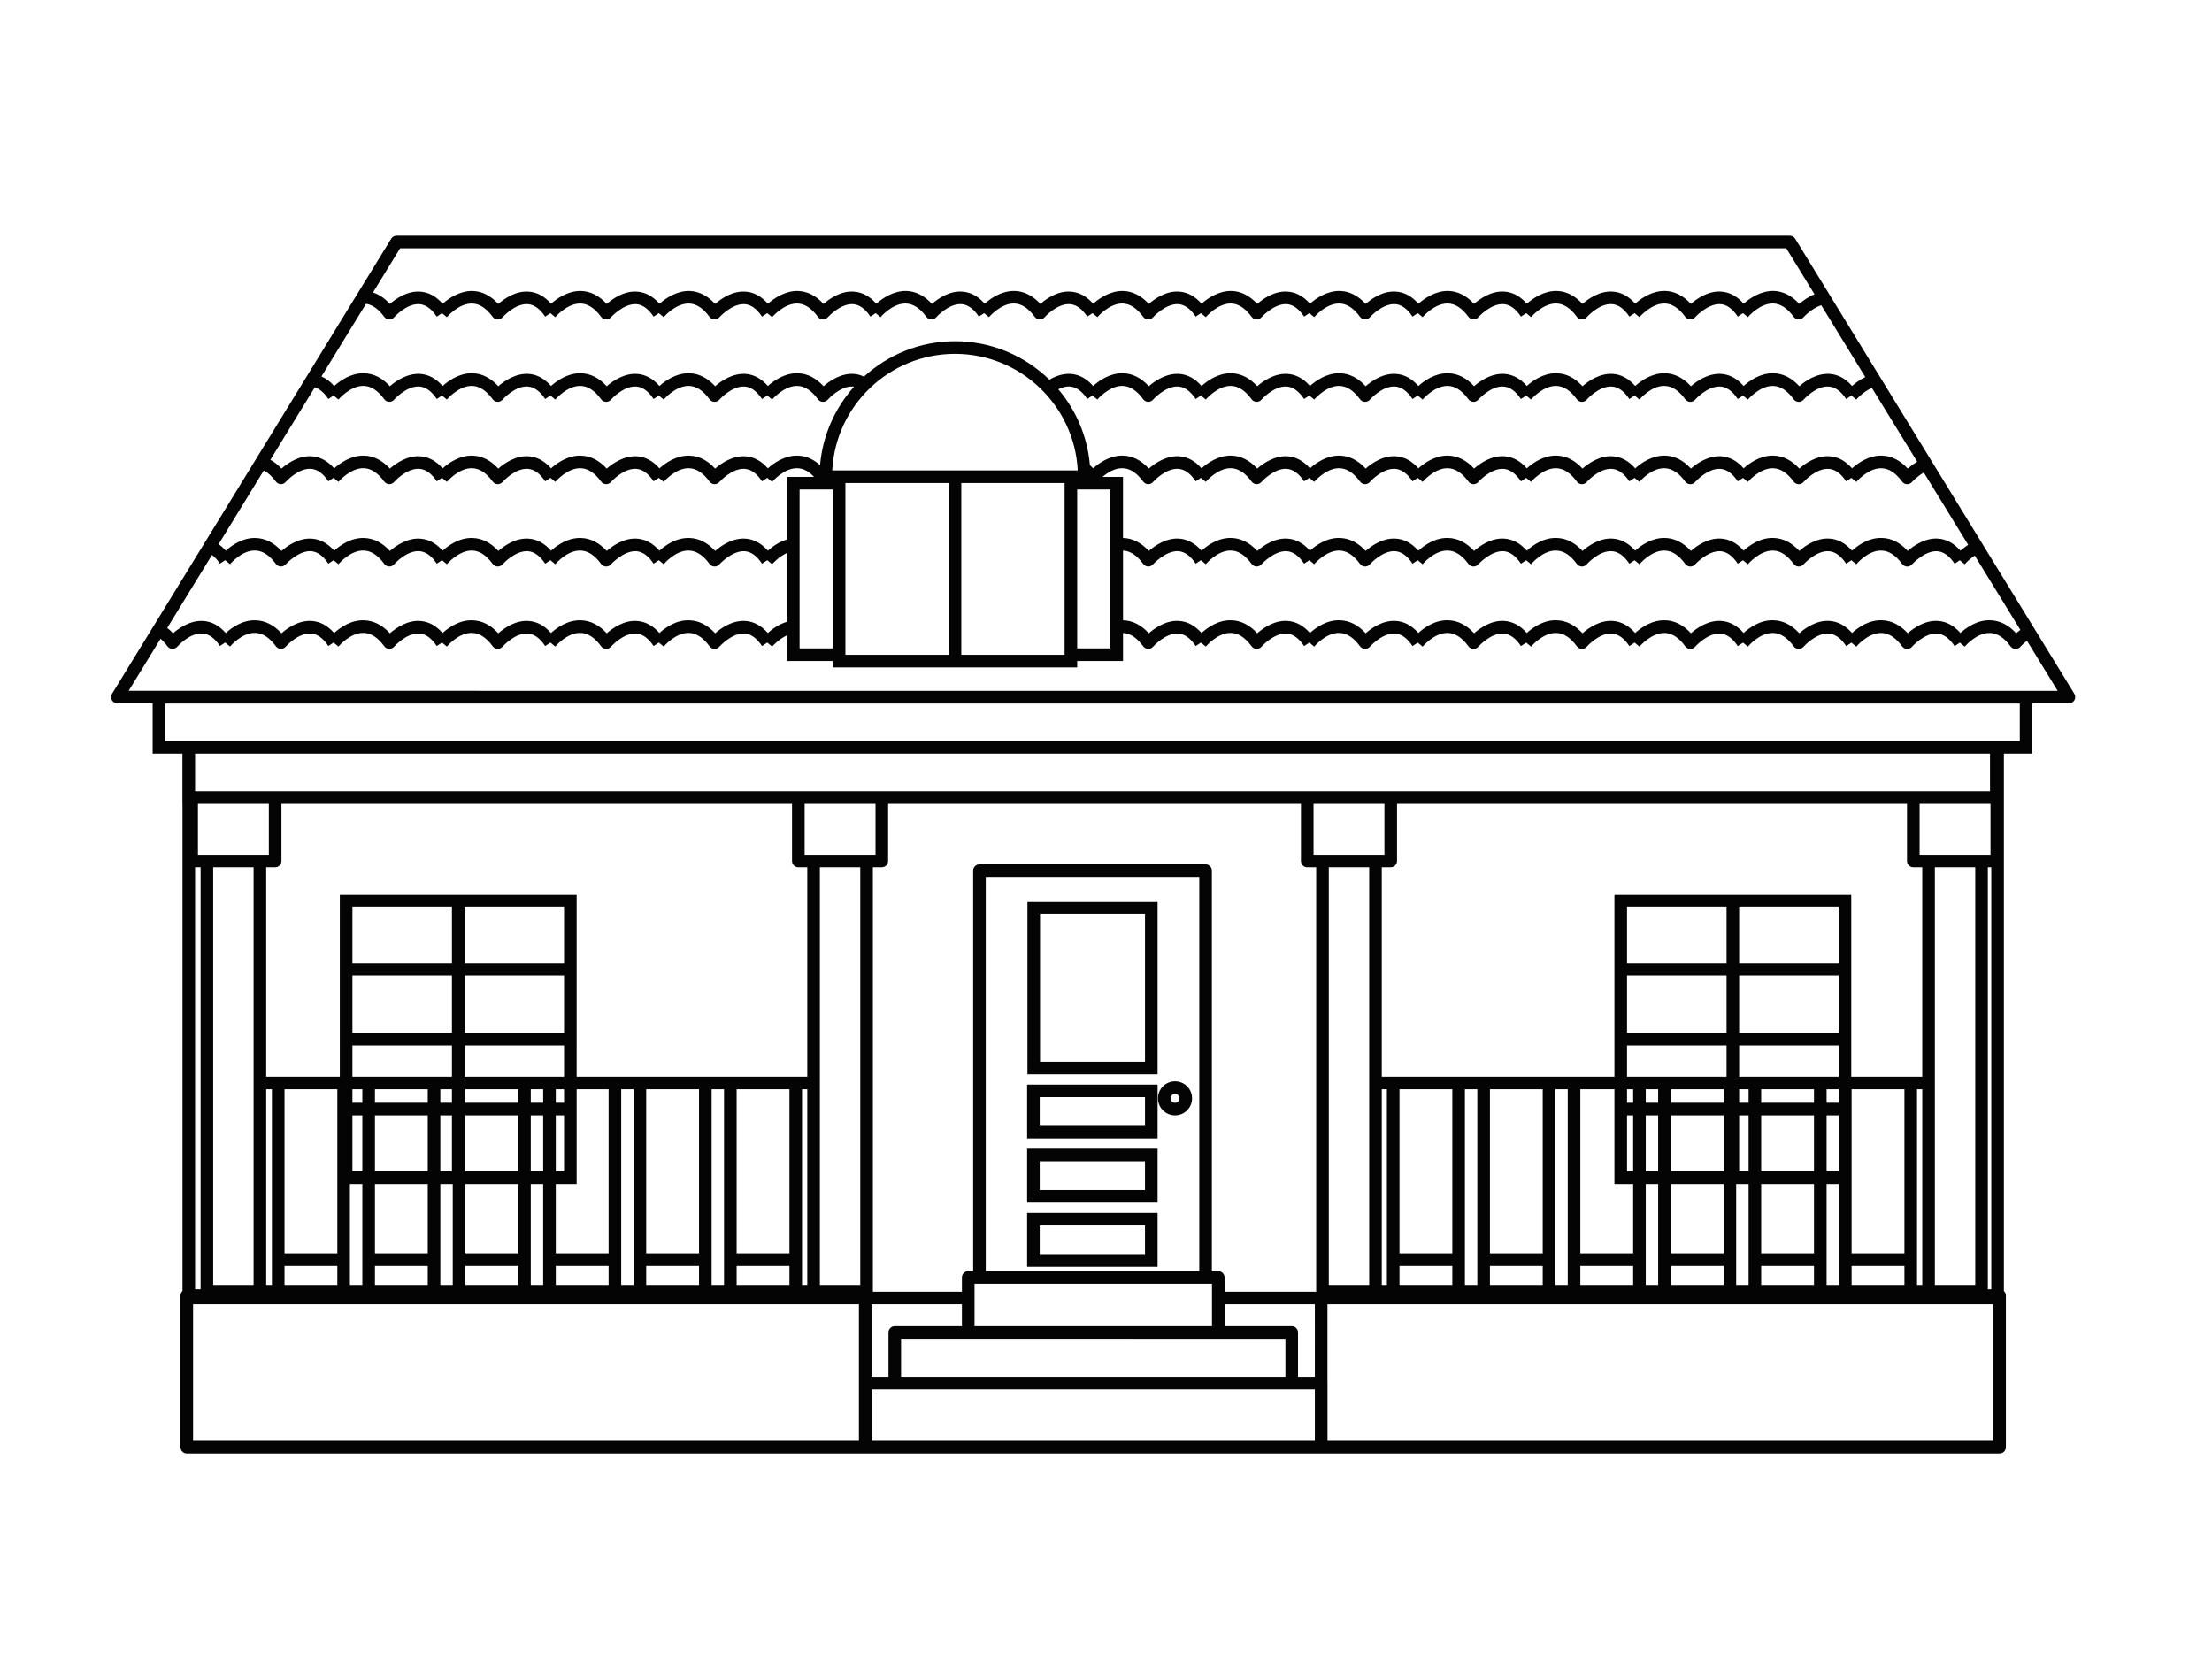 <?xml version="1.0" encoding="utf-8"?>
<!-- Generator: Adobe Illustrator 17.0.0, SVG Export Plug-In . SVG Version: 6.00 Build 0)  -->
<!DOCTYPE svg PUBLIC "-//W3C//DTD SVG 1.1//EN" "http://www.w3.org/Graphics/SVG/1.1/DTD/svg11.dtd">
<svg version="1.1" id="Layer_1" xmlns="http://www.w3.org/2000/svg" xmlns:xlink="http://www.w3.org/1999/xlink" x="0px" y="0px"
	 width="800px" height="600px" viewBox="0 0 800 600" enable-background="new 0 0 800 600" xml:space="preserve">
<g>
	<path fill="#040404" d="M371.588,388.543h47.069V325.99h-47.069V388.543z M376.145,330.547h37.956v53.44h-37.956V330.547z"/>
	<path fill="#040404" d="M371.468,411.743h47.189V392.25h-47.189V411.743z M376.025,396.806h38.076v10.381h-38.076V396.806z"/>
	<path fill="#040404" d="M371.468,434.948h47.189v-19.494h-47.189V434.948z M376.025,420.011h38.076v10.381h-38.076V420.011z"/>
	<path fill="#040404" d="M371.468,458.153h47.189v-19.496h-47.189V458.153z M376.025,443.213h38.076v10.383h-38.076V443.213z"/>
	<path fill="#040404" d="M424.96,391.061c-3.397,0-6.164,2.763-6.164,6.165c0,3.397,2.767,6.16,6.164,6.16
		c3.401,0,6.166-2.763,6.166-6.16C431.126,393.825,428.361,391.061,424.96,391.061z M424.96,398.831
		c-0.886,0-1.608-0.719-1.608-1.604c0-0.888,0.722-1.609,1.608-1.609c0.888,0,1.61,0.721,1.61,1.609
		C426.57,398.112,425.848,398.831,424.96,398.831z"/>
	<path fill="#040404" d="M750.204,250.903L649.249,86.321c-0.416-0.672-1.152-1.086-1.943-1.086H143.423
		c-0.791,0-1.527,0.414-1.942,1.086L40.525,250.903c-0.428,0.703-0.448,1.584-0.044,2.305c0.404,0.721,1.163,1.166,1.988,1.166
		h12.736v18.203h10.769v18.146h0.022v176.191c-0.443,0.414-0.724,0.997-0.724,1.651v54.824c0,1.257,1.02,2.276,2.278,2.276h245.37
		c0.003,0,0.007-0.002,0.012-0.002c0.002,0,0.005,0.002,0.009,0.002H477.81h0.018H723.18c1.259,0,2.278-1.019,2.278-2.276v-54.824
		c0-0.654-0.282-1.233-0.725-1.651V272.577h10.309v-18.203h13.218c0.823,0,1.585-0.445,1.99-1.166
		C750.65,252.487,750.634,251.606,750.204,250.903z M730.685,227.801c-0.565,0.414-1.075,0.832-1.516,1.215
		c-2.769-3.012-5.887-4.587-9.296-4.685c-4.681-0.2-8.623,2.572-10.859,4.588c-2.355-2.679-5.074-4.156-8.119-4.352
		c-4.588-0.323-8.665,2.478-10.937,4.45c-2.769-3.012-5.887-4.587-9.295-4.685c-4.691-0.2-8.628,2.572-10.858,4.588
		c-2.357-2.681-5.076-4.156-8.122-4.352c-4.628-0.325-8.664,2.478-10.934,4.45c-2.769-3.012-5.887-4.587-9.296-4.685
		c-4.703-0.2-8.636,2.567-10.863,4.583c-2.355-2.676-5.072-4.152-8.118-4.347c-4.589-0.323-8.662,2.478-10.935,4.45
		c-2.768-3.012-5.887-4.587-9.297-4.685c-4.714-0.156-8.635,2.59-10.857,4.59c-2.356-2.681-5.076-4.158-8.12-4.354
		c-4.588-0.323-8.664,2.478-10.936,4.45c-2.768-3.012-5.887-4.587-9.295-4.685c-4.688-0.2-8.628,2.572-10.86,4.588
		c-2.356-2.679-5.074-4.156-8.119-4.352c-4.593-0.329-8.662,2.478-10.935,4.45c-2.769-3.012-5.887-4.587-9.297-4.685
		c-4.7-0.2-8.633,2.567-10.86,4.588c-2.355-2.681-5.076-4.156-8.12-4.352c-4.614-0.325-8.662,2.478-10.932,4.45
		c-2.772-3.012-5.887-4.587-9.298-4.685c-4.671-0.2-8.619,2.572-10.857,4.592c-2.356-2.683-5.076-4.16-8.123-4.356
		c-4.589-0.323-8.664,2.478-10.935,4.45c-2.769-3.012-5.887-4.587-9.295-4.685c-4.684-0.2-8.627,2.572-10.859,4.588
		c-2.358-2.679-5.076-4.156-8.122-4.352c-4.589-0.323-8.664,2.478-10.935,4.45c-2.77-3.012-5.887-4.587-9.296-4.685
		c-0.013,0-0.025,0-0.034,0v-25.211c2.587,0.111,5.042,1.735,7.298,4.828c0.408,0.561,1.053,0.903,1.749,0.932
		c0.029,0.002,0.061,0.002,0.092,0.002c0.66,0,1.29-0.285,1.725-0.788c0.044-0.054,4.552-4.975,9.108-4.761
		c2.302,0.151,4.425,1.673,6.307,4.525l1.899-1.255l1.763,1.451c0.041-0.053,4.276-5.139,9.171-4.943
		c2.623,0.073,5.11,1.704,7.396,4.837c0.411,0.561,1.053,0.903,1.748,0.932c0.031,0.002,0.062,0.002,0.093,0.002
		c0.661,0,1.292-0.285,1.725-0.788c0.045-0.054,4.535-4.975,9.11-4.761c2.301,0.151,4.423,1.673,6.307,4.525l1.901-1.255
		l1.759,1.451c0.042-0.053,4.201-4.948,8.971-4.948c0.066,0,0.133,0,0.2,0.005c2.622,0.073,5.112,1.704,7.394,4.837
		c0.408,0.558,1.053,0.901,1.746,0.93c0.033,0.002,0.066,0.002,0.099,0.002c0.657,0,1.287-0.283,1.72-0.781
		c0.044-0.053,4.486-5.046,9.126-4.761c2.296,0.156,4.414,1.673,6.293,4.521l1.9-1.255l1.762,1.451
		c0.042-0.053,4.236-5.139,9.171-4.943c2.623,0.073,5.109,1.704,7.396,4.837c0.408,0.561,1.053,0.903,1.747,0.932
		c0.031,0.002,0.062,0.002,0.094,0.002c0.661,0,1.292-0.285,1.725-0.788c0.042-0.054,4.485-4.988,9.109-4.761
		c2.302,0.151,4.422,1.673,6.306,4.525l1.899-1.255l1.761,1.451c0.044-0.053,4.258-5.139,9.173-4.943
		c2.623,0.073,5.112,1.704,7.394,4.837c0.411,0.558,1.053,0.901,1.745,0.93c0.034,0.002,0.066,0.002,0.099,0.002
		c0.656,0,1.287-0.283,1.721-0.781c0.043-0.053,4.463-5.081,9.125-4.761c2.295,0.156,4.414,1.673,6.293,4.521l1.9-1.255l1.762,1.451
		c0.04-0.053,4.357-5.139,9.17-4.943c2.625,0.073,5.114,1.704,7.398,4.837c0.411,0.561,1.053,0.903,1.748,0.932
		c0.032,0.002,0.062,0.002,0.095,0.002c0.661,0,1.29-0.285,1.724-0.788c0.045-0.054,4.544-4.975,9.11-4.761
		c2.3,0.151,4.425,1.673,6.308,4.525l1.899-1.255l1.762,1.451c0.04-0.053,4.203-4.948,8.969-4.948c0.067,0,0.132,0,0.202,0.005
		c2.622,0.073,5.11,1.704,7.395,4.837c0.408,0.558,1.05,0.901,1.744,0.93c0.033,0.002,0.066,0.002,0.097,0.002
		c0.656,0,1.288-0.283,1.722-0.781c0.042-0.053,4.504-5.046,9.125-4.761c2.297,0.156,4.415,1.673,6.294,4.521l1.899-1.255
		l1.761,1.451c0.043-0.053,4.237-5.139,9.171-4.943c2.623,0.073,5.112,1.704,7.396,4.837c0.411,0.561,1.055,0.903,1.748,0.932
		c0.031,0.002,0.063,0.002,0.096,0.002c0.66,0,1.289-0.285,1.724-0.788c0.044-0.054,4.546-4.975,9.108-4.761
		c2.301,0.151,4.425,1.673,6.309,4.525l1.899-1.255l1.762,1.451c0.02-0.027,1.476-1.724,3.631-3.126L730.685,227.801z
		 M711.819,197.043c-1.09,0.701-2.037,1.451-2.788,2.12c-2.359-2.694-5.085-4.178-8.137-4.374c-4.588-0.303-8.665,2.478-10.937,4.45
		c-2.769-3.012-5.887-4.588-9.295-4.685c-4.686-0.178-8.625,2.581-10.855,4.592c-2.357-2.683-5.078-4.16-8.125-4.356
		c-4.628-0.32-8.664,2.478-10.934,4.45c-2.769-3.012-5.887-4.588-9.296-4.685c-4.701-0.178-8.63,2.581-10.859,4.59
		c-2.355-2.681-5.073-4.158-8.122-4.354c-4.589-0.303-8.662,2.478-10.935,4.45c-2.768-3.012-5.887-4.588-9.297-4.685
		c-4.713-0.142-8.631,2.594-10.855,4.592c-2.356-2.683-5.076-4.16-8.123-4.356c-4.588-0.303-8.664,2.478-10.936,4.45
		c-2.768-3.012-5.887-4.588-9.295-4.685c-4.685-0.178-8.622,2.583-10.855,4.592c-2.357-2.683-5.077-4.16-8.125-4.356
		c-4.593-0.32-8.665,2.474-10.935,4.45c-2.769-3.012-5.887-4.588-9.297-4.685c-4.697-0.178-8.628,2.581-10.855,4.592
		c-2.356-2.683-5.079-4.16-8.125-4.356c-4.614-0.32-8.662,2.478-10.932,4.45c-2.772-3.012-5.887-4.588-9.298-4.685
		c-4.669-0.178-8.613,2.585-10.851,4.596c-2.358-2.688-5.082-4.165-8.128-4.361c-4.589-0.303-8.664,2.478-10.935,4.45
		c-2.769-3.012-5.887-4.588-9.295-4.685c-4.681-0.178-8.621,2.585-10.855,4.596c-2.357-2.688-5.078-4.165-8.126-4.361
		c-4.589-0.303-8.664,2.478-10.935,4.45c-2.77-3.012-5.887-4.588-9.296-4.685c-0.013,0-0.025,0-0.034,0v-22.088h-7.413
		c1.71-1.457,4.409-3.248,7.332-3.137c2.617,0.08,5.1,1.709,7.38,4.835c0.408,0.563,1.052,0.905,1.744,0.932
		c0.033,0.004,0.066,0.004,0.097,0.004c0.658,0,1.288-0.285,1.722-0.785c0.042-0.051,4.481-5.057,9.126-4.759
		c2.296,0.151,4.414,1.673,6.293,4.521l1.899-1.255l1.758,1.451c0.043-0.049,4.332-5.126,9.193-4.943
		c2.618,0.08,5.102,1.709,7.38,4.835c0.411,0.563,1.051,0.905,1.744,0.932c0.032,0.004,0.066,0.004,0.098,0.004
		c0.656,0,1.287-0.285,1.721-0.785c0.043-0.051,4.494-5.057,9.124-4.759c2.299,0.151,4.417,1.673,6.296,4.521l1.901-1.255
		l1.755,1.451c0.043-0.049,4.328-5.126,9.192-4.943c2.616,0.08,5.099,1.709,7.377,4.835c0.412,0.563,1.053,0.905,1.751,0.937
		c0.028,0,0.06,0,0.093,0c0.66,0,1.29-0.285,1.724-0.792c0.044-0.049,4.443-5.055,9.108-4.752c2.303,0.147,4.424,1.669,6.306,4.521
		l1.9-1.255l1.756,1.451c0.046-0.049,4.328-5.126,9.193-4.943c2.617,0.08,5.099,1.709,7.38,4.835
		c0.411,0.563,1.053,0.905,1.747,0.937c0.031,0,0.062,0,0.094,0c0.661,0,1.292-0.285,1.724-0.792
		c0.043-0.049,4.486-5.055,9.111-4.752c2.302,0.151,4.425,1.669,6.306,4.521l1.899-1.255l1.759,1.451
		c0.042-0.049,4.325-5.126,9.193-4.943c2.615,0.08,5.098,1.709,7.376,4.835c0.412,0.563,1.053,0.905,1.745,0.932
		c0.034,0.004,0.066,0.004,0.099,0.004c0.656,0,1.287-0.285,1.721-0.785c0.043-0.051,4.463-5.057,9.125-4.759
		c2.298,0.151,4.414,1.673,6.293,4.521l1.9-1.255l1.76,1.451c0.042-0.053,4.279-5.166,9.172-4.943
		c2.625,0.076,5.114,1.704,7.398,4.835c0.411,0.563,1.053,0.905,1.744,0.932c0.035,0.004,0.066,0.004,0.098,0.004
		c0.659,0,1.287-0.285,1.721-0.785c0.043-0.051,4.48-5.057,9.127-4.759c2.297,0.151,4.415,1.673,6.294,4.521l1.899-1.255
		l1.756,1.451c0.045-0.049,4.322-5.126,9.193-4.943c2.617,0.08,5.1,1.709,7.38,4.835c0.411,0.563,1.053,0.905,1.746,0.937
		c0.032,0,0.064,0,0.095,0c0.66,0,1.29-0.285,1.724-0.792c0.043-0.049,4.454-5.055,9.109-4.752c2.304,0.147,4.424,1.669,6.307,4.521
		l1.899-1.255l1.757,1.451c0.041-0.049,4.321-5.126,9.191-4.943c2.618,0.08,5.102,1.709,7.38,4.835
		c0.411,0.563,1.055,0.905,1.748,0.937c0.031,0,0.063,0,0.096,0c0.66,0,1.289-0.285,1.723-0.792c0.019-0.018,1.795-2.02,4.282-3.424
		L711.819,197.043z M301.195,170.141h-0.202c1.19-23.456,20.648-42.171,44.394-42.171c23.746,0,43.204,18.715,44.394,42.171h-0.201
		H301.195z M385.023,174.697v62.114h-37.358v-62.114H385.023z M343.109,174.697v62.114h-37.357v-62.114H343.109z M301.195,177.022
		v57.467h-12.014v-57.467H301.195z M389.579,177.022h12.016v57.467h-12.016V177.022z M693.394,167.006
		c-1.364,0.783-2.546,1.677-3.437,2.452c-2.769-3.008-5.887-4.588-9.295-4.681c-0.113-0.007-0.223-0.009-0.335-0.009
		c-4.522,0-8.326,2.661-10.511,4.605c-2.361-2.687-5.084-4.169-8.134-4.365c-4.628-0.307-8.664,2.478-10.936,4.45
		c-2.766-3.012-5.885-4.588-9.294-4.681c-0.113-0.007-0.223-0.009-0.336-0.009c-4.522,0-8.328,2.661-10.511,4.607
		c-2.358-2.69-5.08-4.171-8.134-4.367c-4.589-0.262-8.662,2.478-10.935,4.45c-2.768-3.012-5.887-4.588-9.297-4.681
		c-4.669-0.129-8.606,2.61-10.841,4.601c-2.363-2.692-5.086-4.174-8.136-4.37c-4.588-0.307-8.664,2.478-10.936,4.45
		c-2.768-3.012-5.887-4.588-9.295-4.681c-0.112-0.007-0.223-0.009-0.335-0.009c-4.524,0-8.327,2.661-10.511,4.607
		c-2.362-2.69-5.083-4.171-8.134-4.367c-4.593-0.329-8.665,2.478-10.935,4.45c-2.769-3.012-5.887-4.588-9.297-4.681
		c-0.111-0.007-0.224-0.009-0.334-0.009c-4.523,0-8.329,2.661-10.512,4.607c-2.357-2.69-5.082-4.171-8.134-4.367
		c-4.614-0.307-8.662,2.478-10.934,4.45c-2.77-3.012-5.885-4.588-9.295-4.681c-0.112-0.007-0.222-0.009-0.335-0.009
		c-4.524,0-8.327,2.661-10.511,4.605c-2.359-2.687-5.083-4.169-8.134-4.365c-4.589-0.262-8.664,2.478-10.937,4.45
		c-2.766-3.012-5.885-4.588-9.293-4.681c-0.113-0.007-0.225-0.009-0.336-0.009c-4.523,0-8.328,2.661-10.512,4.607
		c-2.358-2.69-5.082-4.171-8.133-4.367c-4.589-0.262-8.664,2.478-10.936,4.45c-2.769-3.012-5.886-4.588-9.295-4.681
		c-0.113-0.007-0.223-0.009-0.336-0.009c-4.522,0-8.327,2.661-10.51,4.607c-0.372-0.425-0.766-0.763-1.156-1.123
		c-0.884-10.43-5.033-19.925-11.437-27.476c1.29-0.641,2.712-1.099,4.166-0.997c2.304,0.147,4.425,1.669,6.309,4.521l1.899-1.255
		l1.762,1.451c0.04-0.053,4.201-4.948,8.969-4.948c0.066,0,0.131,0,0.201,0.005c2.623,0.071,5.111,1.704,7.396,4.835
		c0.408,0.558,1.051,0.905,1.744,0.932c0.033,0,0.066,0,0.097,0c0.658,0,1.288-0.285,1.722-0.779
		c0.045-0.054,4.476-5.033,9.126-4.761c2.296,0.151,4.414,1.673,6.293,4.521l1.901-1.255l1.761,1.451
		c0.041-0.053,4.203-4.948,8.969-4.948c0.067,0,0.132,0,0.201,0.005c2.623,0.071,5.11,1.704,7.396,4.835
		c0.408,0.558,1.051,0.905,1.744,0.932c0.032,0,0.066,0,0.098,0c0.656,0,1.287-0.285,1.721-0.779
		c0.046-0.054,4.443-5.033,9.124-4.761c2.299,0.151,4.416,1.673,6.296,4.521l1.901-1.255l1.759,1.451
		c0.042-0.053,4.201-4.948,8.971-4.948c0.066,0,0.133,0,0.2,0.005c2.622,0.071,5.112,1.704,7.394,4.835
		c0.412,0.563,1.053,0.905,1.751,0.932c0.028,0.004,0.06,0.004,0.093,0.004c0.66,0,1.29-0.289,1.724-0.788
		c0.044-0.049,4.492-5.082,9.107-4.757c2.302,0.147,4.425,1.669,6.307,4.521l1.901-1.255l1.761,1.451
		c0.04-0.053,4.203-4.948,8.968-4.948c0.068,0,0.135,0,0.203,0.005c2.623,0.071,5.109,1.704,7.396,4.835
		c0.408,0.563,1.053,0.905,1.747,0.932c0.031,0.004,0.062,0.004,0.094,0.004c0.661,0,1.292-0.289,1.725-0.788
		c0.042-0.049,4.524-5.082,9.109-4.757c2.302,0.147,4.422,1.669,6.306,4.521l1.901-1.255l1.759,1.451
		c0.044-0.053,4.206-4.948,8.97-4.948c0.068,0,0.135,0,0.203,0.005c2.623,0.071,5.112,1.704,7.394,4.835
		c0.411,0.558,1.053,0.905,1.745,0.932c0.034,0,0.066,0,0.099,0c0.656,0,1.287-0.285,1.721-0.779
		c0.043-0.054,4.458-5.033,9.125-4.761c2.295,0.151,4.414,1.673,6.293,4.521l1.901-1.255l1.761,1.451
		c0.04-0.053,4.357-5.193,9.17-4.943c2.625,0.071,5.114,1.704,7.398,4.835c0.408,0.558,1.053,0.905,1.744,0.932
		c0.035,0,0.066,0,0.098,0c0.659,0,1.287-0.285,1.721-0.779c0.043-0.054,4.464-5.033,9.127-4.761
		c2.297,0.151,4.414,1.673,6.294,4.521l1.9-1.255l1.761,1.451c0.04-0.053,4.203-4.948,8.969-4.948c0.067,0,0.132,0,0.202,0.005
		c2.622,0.071,5.11,1.704,7.395,4.835c0.408,0.563,1.053,0.905,1.746,0.932c0.032,0.004,0.064,0.004,0.095,0.004
		c0.66,0,1.29-0.289,1.724-0.788c0.043-0.049,4.505-5.082,9.107-4.757c2.304,0.147,4.426,1.669,6.31,4.521l1.899-1.255l1.761,1.451
		c0.026-0.036,2.412-2.845,5.644-4.214L693.394,167.006z M144.698,89.792h501.334l10.205,16.637
		c-2.264,0.928-4.179,2.332-5.492,3.475c-2.766-3.012-5.885-4.587-9.294-4.685c-4.652-0.085-8.592,2.639-10.836,4.614
		c-2.359-2.696-5.087-4.183-8.143-4.378c-4.611-0.316-8.664,2.478-10.937,4.45c-2.768-3.012-5.887-4.587-9.297-4.685
		c-4.708-0.102-8.622,2.621-10.846,4.601c-2.359-2.688-5.08-4.169-8.132-4.365c-4.588-0.316-8.664,2.478-10.936,4.45
		c-2.768-3.012-5.887-4.587-9.295-4.685c-4.64-0.085-8.585,2.641-10.833,4.619c-2.363-2.701-5.088-4.187-8.145-4.383
		c-4.619-0.329-8.667,2.478-10.937,4.45c-2.769-3.012-5.887-4.587-9.297-4.685c-4.633-0.085-8.582,2.643-10.829,4.619
		c-2.364-2.701-5.093-4.187-8.148-4.383c-4.641-0.323-8.664,2.478-10.934,4.45c-2.772-3.012-5.887-4.587-9.298-4.685
		c-4.668-0.085-8.598,2.634-10.837,4.61c-2.36-2.694-5.088-4.178-8.143-4.374c-4.611-0.316-8.664,2.478-10.935,4.45
		c-2.769-3.012-5.887-4.587-9.295-4.685c-4.662-0.085-8.597,2.636-10.837,4.614c-2.361-2.699-5.087-4.183-8.143-4.378
		c-4.612-0.316-8.664,2.478-10.936,4.45c-2.77-3.012-5.887-4.587-9.296-4.685c-4.655-0.085-8.593,2.639-10.836,4.614
		c-2.362-2.696-5.088-4.183-8.142-4.378c-4.614-0.329-8.666,2.478-10.938,4.45c-2.769-3.012-5.887-4.587-9.295-4.685
		c-4.708-0.102-8.622,2.621-10.846,4.601c-2.36-2.688-5.08-4.169-8.13-4.365c-4.624-0.329-8.666,2.478-10.937,4.45
		c-2.769-3.012-5.887-4.587-9.296-4.685c-4.644-0.085-8.587,2.639-10.834,4.617c-2.362-2.699-5.088-4.185-8.145-4.381
		c-4.645-0.323-8.665,2.478-10.935,4.45c-2.769-3.012-5.888-4.587-9.298-4.685c-4.639-0.085-8.584,2.641-10.831,4.619
		c-2.362-2.701-5.09-4.187-8.147-4.383c-4.614-0.316-8.663,2.478-10.935,4.45c-2.769-3.012-5.887-4.587-9.296-4.685
		c-4.632-0.085-8.579,2.643-10.829,4.619c-2.365-2.701-5.091-4.187-8.149-4.383c-4.615-0.316-8.664,2.478-10.936,4.45
		c-2.77-3.012-5.887-4.587-9.296-4.685c-4.664-0.085-8.597,2.634-10.837,4.612c-2.36-2.696-5.088-4.18-8.142-4.376
		c-4.617-0.329-8.666,2.478-10.937,4.45c-2.768-3.012-5.887-4.587-9.295-4.685c-4.66-0.085-8.597,2.639-10.836,4.614
		c-2.363-2.696-5.089-4.183-8.143-4.378c-4.592-0.316-8.663,2.474-10.935,4.45c-1.882-2.056-3.922-3.435-6.107-4.142L144.698,89.792
		z M132.383,109.871c2.342,0.363,4.548,1.931,6.592,4.737c0.408,0.561,1.053,0.903,1.746,0.934c0.029,0,0.064,0,0.096,0
		c0.658,0,1.287-0.285,1.721-0.783c0.044-0.049,4.454-5.064,9.127-4.757c2.295,0.156,4.414,1.673,6.294,4.521l1.9-1.257l1.76,1.448
		c0.041-0.054,4.215-5.055,9.171-4.944c2.621,0.08,5.11,1.704,7.395,4.837c0.408,0.561,1.052,0.903,1.743,0.934
		c0.035,0,0.066,0,0.1,0c0.657,0,1.286-0.285,1.721-0.783c0.044-0.049,4.452-5.05,9.127-4.757c2.296,0.156,4.414,1.673,6.293,4.521
		l1.903-1.257l1.756,1.448c0.043-0.054,4.236-5.055,9.17-4.944c2.623,0.08,5.113,1.704,7.396,4.837
		c0.411,0.565,1.053,0.903,1.75,0.934c0.029,0.005,0.06,0.005,0.092,0.005c0.661,0,1.289-0.289,1.724-0.792
		c0.044-0.049,4.522-4.992,9.109-4.752c2.304,0.147,4.425,1.669,6.308,4.521l1.9-1.257l1.761,1.448
		c0.042-0.054,4.256-5.055,9.17-4.944c2.624,0.08,5.113,1.704,7.397,4.837c0.411,0.565,1.053,0.903,1.748,0.934
		c0.031,0.005,0.062,0.005,0.093,0.005c0.661,0,1.291-0.289,1.724-0.792c0.043-0.049,4.503-4.992,9.111-4.752
		c2.304,0.147,4.424,1.669,6.306,4.521l1.901-1.257l1.761,1.448c0.041-0.054,4.274-5.055,9.171-4.944
		c2.623,0.08,5.11,1.704,7.396,4.837c0.409,0.565,1.053,0.903,1.748,0.934c0.031,0.005,0.062,0.005,0.091,0.005
		c0.663,0,1.294-0.289,1.724-0.792c0.047-0.049,4.489-4.997,9.111-4.752c2.304,0.147,4.425,1.669,6.308,4.521l1.901-1.257
		l1.76,1.448c0.04-0.054,4.214-5.055,9.17-4.944c2.624,0.08,5.113,1.704,7.398,4.837c0.408,0.561,1.05,0.903,1.744,0.934
		c0.032,0,0.066,0,0.097,0c0.658,0,1.287-0.285,1.721-0.783c0.043-0.049,4.472-5.05,9.128-4.757
		c2.297,0.156,4.414,1.673,6.292,4.521l1.901-1.257l1.761,1.448c0.041-0.054,4.311-5.104,9.17-4.944
		c2.622,0.08,5.111,1.704,7.395,4.837c0.408,0.561,1.052,0.903,1.744,0.934c0.033,0,0.066,0,0.099,0c0.657,0,1.286-0.285,1.72-0.783
		c0.044-0.049,4.46-5.05,9.129-4.757c2.296,0.156,4.413,1.673,6.292,4.521l1.901-1.257l1.76,1.448
		c0.042-0.054,4.256-5.055,9.171-4.944c2.623,0.08,5.111,1.704,7.396,4.837c0.408,0.565,1.053,0.903,1.749,0.934
		c0.029,0.005,0.061,0.005,0.092,0.005c0.66,0,1.29-0.289,1.724-0.792c0.046-0.049,4.514-4.992,9.111-4.752
		c2.303,0.147,4.424,1.669,6.306,4.521l1.901-1.257l1.761,1.448c0.041-0.054,4.276-5.055,9.171-4.944
		c2.623,0.08,5.11,1.704,7.396,4.837c0.411,0.565,1.053,0.903,1.748,0.934c0.031,0.005,0.062,0.005,0.093,0.005
		c0.661,0,1.292-0.289,1.724-0.792c0.046-0.049,4.536-4.992,9.111-4.752c2.301,0.147,4.423,1.669,6.307,4.521l1.901-1.257
		l1.759,1.448c0.042-0.054,4.216-5.055,9.172-4.944c2.622,0.08,5.112,1.704,7.394,4.837c0.412,0.565,1.053,0.903,1.751,0.934
		c0.028,0.005,0.06,0.005,0.093,0.005c0.66,0,1.29-0.289,1.722-0.792c0.046-0.049,4.453-4.997,9.111-4.752
		c2.303,0.147,4.424,1.669,6.306,4.521l1.901-1.257l1.761,1.448c0.042-0.054,4.236-5.055,9.171-4.944
		c2.623,0.08,5.109,1.704,7.396,4.837c0.408,0.561,1.051,0.903,1.744,0.934c0.032,0,0.066,0,0.098,0
		c0.659,0,1.284-0.285,1.718-0.783c0.047-0.049,4.483-5.05,9.131-4.757c2.296,0.156,4.414,1.673,6.292,4.521l1.901-1.257
		l1.759,1.448c0.044-0.054,4.258-5.055,9.173-4.944c2.623,0.08,5.112,1.704,7.394,4.837c0.411,0.561,1.053,0.903,1.745,0.934
		c0.034,0,0.066,0,0.099,0c0.656,0,1.285-0.285,1.721-0.783c0.043-0.049,4.463-5.064,9.125-4.757
		c2.298,0.156,4.414,1.673,6.293,4.521l1.898-1.255l1.759,1.451c0.043-0.051,4.325-5.086,9.193-4.943
		c2.617,0.08,5.101,1.709,7.38,4.832c0.411,0.565,1.053,0.903,1.748,0.934c0.032,0.005,0.062,0.005,0.095,0.005
		c0.661,0,1.29-0.289,1.724-0.792c0.045-0.049,4.505-4.992,9.11-4.752c2.304,0.147,4.425,1.669,6.308,4.521l1.9-1.257l1.761,1.448
		c0.04-0.054,4.214-5.055,9.172-4.944c2.622,0.08,5.11,1.704,7.395,4.837c0.408,0.561,1.053,0.903,1.744,0.934
		c0.033,0,0.066,0,0.097,0c0.656,0,1.288-0.285,1.722-0.783c0.031-0.036,2.863-3.222,6.395-4.358l15.935,25.981
		c-1.964,0.937-3.614,2.176-4.788,3.224c-2.36-2.696-5.085-4.178-8.14-4.374c-4.628-0.28-8.664,2.478-10.936,4.45
		c-2.766-3.012-5.885-4.587-9.294-4.685c-0.113-0.005-0.224-0.005-0.336-0.005c-4.522,0-8.328,2.661-10.511,4.605
		c-2.358-2.688-5.08-4.169-8.134-4.365c-4.589-0.267-8.662,2.474-10.935,4.45c-2.768-3.012-5.887-4.587-9.297-4.685
		c-0.111-0.005-0.224-0.005-0.333-0.005c-4.524,0-8.33,2.661-10.511,4.61c-2.36-2.692-5.084-4.174-8.134-4.37
		c-4.608-0.271-8.664,2.474-10.936,4.45c-2.768-3.012-5.887-4.587-9.295-4.685c-0.112-0.005-0.223-0.005-0.335-0.005
		c-4.524,0-8.327,2.661-10.511,4.605c-2.36-2.688-5.083-4.169-8.134-4.365c-4.617-0.271-8.665,2.474-10.935,4.45
		c-2.769-3.012-5.887-4.587-9.297-4.685c-0.111-0.005-0.224-0.005-0.334-0.005c-4.523,0-8.329,2.661-10.512,4.61
		c-2.357-2.692-5.082-4.174-8.134-4.37c-4.614-0.28-8.662,2.478-10.934,4.45c-2.77-3.012-5.885-4.587-9.295-4.685
		c-0.112-0.005-0.224-0.005-0.335-0.005c-4.524,0-8.327,2.661-10.511,4.605c-2.359-2.688-5.083-4.169-8.134-4.365
		c-4.589-0.267-8.664,2.474-10.937,4.45c-2.766-3.012-5.885-4.587-9.293-4.685c-0.113-0.005-0.225-0.005-0.336-0.005
		c-4.523,0-8.328,2.661-10.512,4.61c-2.358-2.692-5.082-4.174-8.133-4.37c-4.589-0.267-8.664,2.474-10.936,4.45
		c-2.769-3.012-5.886-4.587-9.295-4.685c-0.113-0.005-0.224-0.005-0.336-0.005c-4.522,0-8.327,2.661-10.51,4.61
		c-2.359-2.692-5.081-4.174-8.133-4.37c-2.883-0.169-5.535,0.841-7.677,2.1c-8.833-8.597-20.872-13.918-34.144-13.918
		c-12.681,0-24.215,4.881-32.924,12.811c-1.167-0.552-2.388-0.908-3.679-0.992c-4.62-0.28-8.662,2.478-10.933,4.45
		c-2.769-3.012-5.888-4.587-9.298-4.685c-0.111-0.005-0.223-0.005-0.334-0.005c-4.522,0-8.326,2.661-10.512,4.61
		c-2.358-2.692-5.082-4.174-8.133-4.37c-4.591-0.267-8.663,2.474-10.937,4.45c-2.767-3.012-5.885-4.587-9.294-4.685
		c-0.113-0.005-0.225-0.005-0.336-0.005c-4.522,0-8.328,2.661-10.511,4.61c-2.358-2.692-5.08-4.174-8.134-4.37
		c-4.591-0.267-8.662,2.474-10.935,4.45c-2.769-3.012-5.886-4.587-9.295-4.685c-0.115-0.005-0.225-0.005-0.335-0.005
		c-4.522,0-8.326,2.661-10.511,4.605c-2.36-2.688-5.084-4.169-8.133-4.365c-4.617-0.271-8.666,2.474-10.937,4.45
		c-2.768-3.012-5.887-4.587-9.295-4.685c-0.112-0.005-0.223-0.005-0.335-0.005c-4.524,0-8.327,2.661-10.511,4.61
		c-2.362-2.692-5.083-4.174-8.133-4.37c-4.604-0.271-8.663,2.474-10.936,4.45c-2.769-3.012-5.886-4.587-9.295-4.685
		c-0.113-0.005-0.225-0.005-0.337-0.005c-4.52,0-8.327,2.661-10.511,4.61c-1.405-1.602-2.952-2.719-4.605-3.449L132.383,109.871z
		 M113.86,140.068c1.759,0.57,3.397,1.976,4.888,4.232l1.899-1.255l1.761,1.451c0.042-0.053,4.203-4.948,8.97-4.948
		c0.066,0,0.134,0,0.203,0.005c2.621,0.071,5.11,1.704,7.394,4.835c0.408,0.558,1.053,0.905,1.746,0.932c0.032,0,0.064,0,0.096,0
		c0.658,0,1.287-0.285,1.722-0.779c0.044-0.054,4.441-5.033,9.126-4.761c2.295,0.151,4.414,1.673,6.294,4.521l1.899-1.255
		l1.761,1.451c0.041-0.053,4.203-4.948,8.969-4.948c0.067,0,0.133,0,0.201,0.005c2.621,0.071,5.11,1.704,7.395,4.835
		c0.411,0.563,1.053,0.905,1.749,0.932c0.031,0.004,0.06,0.004,0.092,0.004c0.662,0,1.293-0.289,1.726-0.788
		c0.044-0.049,4.505-5.082,9.11-4.757c2.301,0.147,4.423,1.669,6.307,4.521l1.901-1.255l1.759,1.451
		c0.043-0.053,4.203-4.948,8.97-4.948c0.066,0,0.133,0,0.2,0.005c2.623,0.071,5.113,1.704,7.396,4.835
		c0.408,0.558,1.051,0.905,1.744,0.932c0.034,0,0.066,0,0.098,0c0.659,0,1.288-0.285,1.721-0.779
		c0.042-0.054,4.453-5.033,9.127-4.761c2.297,0.151,4.413,1.673,6.294,4.521l1.899-1.255l1.762,1.451
		c0.04-0.053,4.203-4.948,8.969-4.948c0.067,0,0.135,0,0.2,0.005c2.624,0.071,5.113,1.704,7.397,4.835
		c0.408,0.558,1.053,0.905,1.744,0.932c0.033,0,0.066,0,0.097,0c0.657,0,1.288-0.285,1.722-0.779
		c0.042-0.054,4.456-5.033,9.126-4.761c2.297,0.151,4.414,1.673,6.293,4.521l1.901-1.255l1.761,1.451
		c0.041-0.053,4.203-4.948,8.968-4.948c0.068,0,0.135,0,0.203,0.005c2.623,0.071,5.11,1.704,7.396,4.835
		c0.409,0.563,1.053,0.905,1.748,0.932c0.031,0.004,0.062,0.004,0.091,0.004c0.663,0,1.294-0.289,1.728-0.788
		c0.043-0.049,4.525-5.082,9.107-4.757c0.126,0.009,0.246,0.058,0.37,0.078c-6.86,7.687-11.344,17.511-12.272,28.364
		c-2.444-2.198-5.134-3.364-8.037-3.444c-0.111-0.007-0.223-0.009-0.334-0.009c-4.522,0-8.326,2.661-10.512,4.607
		c-2.358-2.69-5.082-4.171-8.133-4.367c-4.591-0.262-8.663,2.478-10.937,4.45c-2.767-3.012-5.885-4.588-9.294-4.681
		c-0.113-0.007-0.223-0.009-0.336-0.009c-4.522,0-8.328,2.661-10.511,4.607c-2.358-2.69-5.08-4.171-8.134-4.367
		c-4.591-0.262-8.662,2.478-10.935,4.45c-2.769-3.012-5.886-4.588-9.295-4.681c-0.115-0.007-0.222-0.009-0.335-0.009
		c-4.522,0-8.326,2.661-10.511,4.605c-2.36-2.687-5.084-4.169-8.133-4.365c-4.596-0.329-8.666,2.478-10.937,4.45
		c-2.768-3.012-5.887-4.588-9.295-4.681c-0.112-0.007-0.223-0.009-0.335-0.009c-4.524,0-8.327,2.661-10.511,4.607
		c-2.362-2.69-5.083-4.171-8.133-4.367c-4.592-0.307-8.663,2.478-10.936,4.45c-2.769-3.012-5.886-4.588-9.295-4.681
		c-0.113-0.007-0.223-0.009-0.337-0.009c-4.52,0-8.325,2.661-10.509,4.607c-2.36-2.69-5.084-4.171-8.134-4.367
		c-4.592-0.329-8.664,2.478-10.937,4.45c-1.261-1.371-2.609-2.407-4.014-3.177L113.86,140.068z M95.408,170.15
		c1.513,0.781,2.975,2.116,4.356,4.014c0.411,0.563,1.053,0.905,1.744,0.932c0.034,0.004,0.066,0.004,0.099,0.004
		c0.657,0,1.287-0.285,1.719-0.785c0.046-0.051,4.48-5.057,9.127-4.759c2.298,0.151,4.416,1.673,6.295,4.521l1.899-1.255
		l1.758,1.451c0.044-0.049,4.345-5.126,9.191-4.943c2.619,0.08,5.102,1.709,7.38,4.835c0.41,0.563,1.053,0.905,1.746,0.932
		c0.032,0.004,0.064,0.004,0.096,0.004c0.658,0,1.287-0.285,1.722-0.785c0.042-0.051,4.453-5.057,9.126-4.759
		c2.295,0.151,4.414,1.673,6.294,4.521l1.899-1.255l1.757,1.451c0.043-0.049,4.342-5.126,9.192-4.943
		c2.617,0.08,5.1,1.709,7.379,4.835c0.411,0.563,1.053,0.905,1.749,0.937c0.031,0,0.06,0,0.092,0c0.662,0,1.293-0.285,1.724-0.792
		c0.045-0.049,4.499-5.055,9.112-4.752c2.301,0.151,4.425,1.669,6.307,4.521l1.901-1.255l1.757,1.451
		c0.042-0.049,4.34-5.126,9.19-4.943c2.62,0.08,5.101,1.709,7.38,4.835c0.411,0.563,1.053,0.905,1.744,0.932
		c0.034,0.004,0.066,0.004,0.098,0.004c0.659,0,1.288-0.285,1.721-0.785c0.042-0.051,4.484-5.057,9.127-4.759
		c2.297,0.151,4.413,1.673,6.294,4.521l1.899-1.255l1.756,1.451c0.045-0.049,4.34-5.126,9.193-4.943
		c2.617,0.08,5.1,1.709,7.38,4.835c0.411,0.563,1.053,0.905,1.744,0.932c0.033,0.004,0.066,0.004,0.097,0.004
		c0.657,0,1.288-0.285,1.722-0.785c0.042-0.051,4.496-5.057,9.126-4.759c2.297,0.151,4.416,1.673,6.293,4.521l1.899-1.255
		l1.758,1.451c0.043-0.049,4.337-5.126,9.193-4.943c2.087,0.062,4.087,1.13,5.967,3.137h-9.781v22.626
		c-2.929,0.872-5.355,2.641-6.926,4.054c-2.357-2.683-5.076-4.16-8.124-4.356c-4.591-0.303-8.663,2.478-10.935,4.45
		c-2.769-3.012-5.887-4.588-9.296-4.685c-4.701-0.178-8.63,2.581-10.857,4.59c-2.357-2.681-5.076-4.158-8.124-4.354
		c-4.591-0.303-8.662,2.478-10.934,4.45c-2.77-3.012-5.887-4.588-9.296-4.685c-4.673-0.178-8.615,2.585-10.851,4.596
		c-2.361-2.688-5.082-4.165-8.127-4.361c-4.596-0.32-8.666,2.474-10.937,4.45c-2.768-3.012-5.887-4.588-9.295-4.685
		c-4.683-0.178-8.622,2.583-10.855,4.592c-2.358-2.683-5.079-4.16-8.124-4.356c-4.592-0.303-8.663,2.478-10.935,4.45
		c-2.77-3.012-5.887-4.588-9.296-4.685c-4.696-0.178-8.627,2.581-10.857,4.592c-2.358-2.683-5.076-4.16-8.123-4.356
		c-4.592-0.303-8.663,2.478-10.936,4.45c-2.769-3.012-5.887-4.588-9.296-4.685c-4.664-0.178-8.61,2.585-10.848,4.592
		c-0.819-0.93-1.684-1.709-2.592-2.349L95.408,170.15z M76.665,200.707c1.002,0.752,1.967,1.78,2.872,3.15l1.898-1.255l1.762,1.451
		c0.042-0.053,4.254-5.139,9.172-4.943c2.621,0.073,5.11,1.704,7.395,4.837c0.411,0.561,1.053,0.903,1.749,0.932
		c0.03,0.002,0.061,0.002,0.092,0.002c0.662,0,1.293-0.285,1.727-0.788c0.043-0.054,4.572-4.975,9.107-4.761
		c2.304,0.151,4.427,1.673,6.309,4.525l1.899-1.255l1.761,1.451c0.042-0.053,4.277-5.139,9.173-4.943
		c2.621,0.073,5.11,1.704,7.394,4.837c0.408,0.558,1.053,0.901,1.746,0.93c0.029,0.002,0.064,0.002,0.096,0.002
		c0.658,0,1.287-0.283,1.722-0.781c0.042-0.053,4.453-5.081,9.126-4.761c2.295,0.156,4.414,1.673,6.294,4.521l1.899-1.255
		l1.761,1.451c0.041-0.053,4.203-4.948,8.969-4.948c0.067,0,0.133,0,0.201,0.005c2.621,0.073,5.11,1.704,7.395,4.837
		c0.411,0.561,1.053,0.903,1.749,0.932c0.031,0.002,0.06,0.002,0.092,0.002c0.662,0,1.293-0.285,1.726-0.788
		c0.042-0.054,4.496-4.988,9.11-4.761c2.301,0.151,4.423,1.673,6.307,4.525l1.901-1.255l1.759,1.451
		c0.043-0.053,4.236-5.139,9.17-4.943c2.623,0.073,5.113,1.704,7.396,4.837c0.411,0.561,1.053,0.903,1.75,0.932
		c0.029,0.002,0.06,0.002,0.092,0.002c0.661,0,1.289-0.285,1.724-0.788c0.044-0.054,4.558-4.975,9.109-4.761
		c2.301,0.151,4.425,1.673,6.308,4.525l1.899-1.255l1.762,1.451c0.042-0.053,4.256-5.139,9.17-4.943
		c2.624,0.073,5.113,1.704,7.397,4.837c0.411,0.561,1.053,0.903,1.748,0.932c0.031,0.002,0.062,0.002,0.093,0.002
		c0.661,0,1.291-0.285,1.727-0.788c0.041-0.054,4.541-4.975,9.107-4.761c2.302,0.151,4.425,1.673,6.307,4.525l1.899-1.255
		l1.763,1.451c0.031-0.04,2.279-2.683,5.373-4.074v24.876c-2.931,0.868-5.361,2.643-6.931,4.062
		c-2.354-2.681-5.073-4.156-8.118-4.352c-4.591-0.323-8.663,2.478-10.935,4.45c-2.769-3.012-5.887-4.587-9.296-4.685
		c-4.704-0.2-8.636,2.567-10.862,4.583c-2.356-2.676-5.074-4.152-8.12-4.347c-4.591-0.323-8.662,2.478-10.934,4.45
		c-2.77-3.012-5.887-4.587-9.296-4.685c-4.675-0.2-8.621,2.572-10.857,4.59c-2.356-2.681-5.076-4.158-8.122-4.354
		c-4.596-0.329-8.665,2.478-10.937,4.45c-2.768-3.012-5.887-4.587-9.295-4.685c-4.688-0.2-8.628,2.572-10.86,4.588
		c-2.356-2.679-5.074-4.156-8.118-4.352c-4.592-0.323-8.663,2.478-10.935,4.45c-2.77-3.012-5.887-4.587-9.296-4.685
		c-4.699-0.2-8.633,2.567-10.863,4.588c-2.356-2.681-5.073-4.156-8.117-4.352c-4.592-0.323-8.663,2.478-10.936,4.45
		c-2.769-3.012-5.887-4.587-9.296-4.685c-4.67-0.2-8.618,2.574-10.856,4.592c-2.356-2.683-5.076-4.16-8.123-4.356
		c-4.605-0.311-8.667,2.478-10.937,4.454c-0.678-0.734-1.378-1.379-2.098-1.94L76.665,200.707z M310.642,521.11H69.828v-49.404
		h240.814V521.11z M719.891,309.131h-25.64v-18.408h25.64V309.131z M720.176,313.687v152.6h-1.245v-152.6H720.176z M714.375,313.687
		V464.72h-14.606V313.687H714.375z M691.037,389.393h-21.506V378.1v-4.556v-20.74v-4.556V323.41h-85.65v24.838v4.556v20.74v4.556
		v11.293h-14.609h-9.047h-23.653h-9.046h-23.662h-4.126v-75.706h3.237c1.259,0,2.278-1.019,2.278-2.278v-20.686h184.441v20.686
		c0,1.259,1.02,2.278,2.278,2.278h3.24v75.706H691.037z M695.213,393.949v70.771h-1.898v-70.771H695.213z M669.657,453.307v-59.358
		h19.102v59.358H669.657z M688.759,457.864v6.857h-19.102v-6.857H688.759z M636.956,453.307v-25.078h19.099v25.078H636.956z
		 M656.055,457.864v6.857h-19.099v-6.857H656.055z M636.956,423.673v-20.286h19.099v20.286H636.956z M636.956,398.831v-4.881h19.099
		v4.881H636.956z M634.678,389.393h-5.693V378.1h35.99v11.293h-6.641H634.678z M628.985,423.673v-20.286h3.415v20.286H628.985z
		 M632.4,428.229v36.491h-4.487v-36.491H632.4z M628.985,398.831v-4.881h3.415v4.881H628.985z M664.975,352.804v20.74h-35.99v-20.74
		H664.975z M628.985,348.247v-20.281h35.99v20.281H628.985z M660.612,398.831v-4.881h4.363v4.881H660.612z M664.975,403.387v20.286
		h-4.363v-20.286H664.975z M660.612,428.229h4.489v36.491h-4.489V428.229z M604.253,453.307v-25.078h19.103v25.078H604.253z
		 M623.356,457.864v6.857h-19.103v-6.857H623.356z M604.253,423.673v-20.286h19.103v20.286H604.253z M604.253,398.831v-4.881h19.103
		v4.881H604.253z M601.975,389.393h-9.044h-4.493V378.1h35.991v11.293H601.975z M595.209,423.673v-20.286h4.487v20.286H595.209z
		 M599.697,428.229v36.491h-4.487v-36.491H599.697z M595.209,398.831v-4.881h4.487v4.881H595.209z M571.55,453.307v-59.358h12.331
		v4.881v4.556v24.842h6.771v25.078H571.55z M590.653,457.864v6.857H571.55v-6.857H590.653z M588.438,423.673v-20.286h2.215v20.286
		H588.438z M588.438,398.831v-4.881h2.215v4.881H588.438z M588.438,373.543v-20.74h35.991v20.74H588.438z M588.438,348.247v-20.281
		h35.991v20.281H588.438z M566.994,393.949v70.771h-4.491v-70.771H566.994z M538.85,453.307v-59.358h19.097v59.358H538.85z
		 M557.947,457.864v6.857H538.85v-6.857H557.947z M534.294,393.949v70.771h-4.49v-70.771H534.294z M506.142,453.307v-59.358h19.105
		v59.358H506.142z M525.248,457.864v6.857h-19.105v-6.857H525.248z M501.586,393.949v70.771h-1.848v-70.771H501.586z
		 M719.714,286.166h-27.741H502.975H472.78H318.919h-30.194H99.506H70.552v-13.589h649.162V286.166z M287.791,389.393h-23.657
		h-9.047h-23.659h-9.042h-13.835V378.1v-4.556v-20.74v-4.556V323.41h-85.652v24.838v4.556v20.74v4.556v11.293h-22.283h-4.348
		v-75.706h3.237c1.257,0,2.278-1.019,2.278-2.278v-20.686h184.663v20.686c0,1.259,1.019,2.278,2.278,2.278h3.238v75.706H287.791z
		 M291.964,393.949v70.771h-1.895v-70.771H291.964z M266.412,453.307v-59.358h19.101v59.358H266.412z M285.513,457.864v6.857
		h-19.101v-6.857H285.513z M261.855,393.949v70.771h-4.491v-70.771H261.855z M233.706,453.307v-59.358h19.102v59.358H233.706z
		 M252.808,457.864v6.857h-19.102v-6.857H252.808z M229.15,393.949v70.771h-4.485v-70.771H229.15z M191.96,423.673v-20.286h4.49
		v20.286H191.96z M196.449,428.229v36.491h-4.49v-36.491H196.449z M191.96,398.831v-4.881h4.49v4.881H191.96z M189.682,389.393
		h-21.677V378.1h35.991v11.293h-5.267H189.682z M168.3,453.307v-25.078h19.103v25.078H168.3z M187.403,457.864v6.857H168.3v-6.857
		H187.403z M168.3,423.673v-20.286h19.103v20.286H168.3z M168.3,398.831v-4.881h19.103v4.881H168.3z M203.995,352.804v20.74h-35.991
		v-20.74H203.995z M168.004,348.247v-20.281h35.991v20.281H168.004z M201.006,398.831v-4.881h2.989v4.881H201.006z M203.995,403.387
		v20.286h-2.989v-20.286H203.995z M201.006,457.864h19.102v6.857h-19.102V457.864z M201.006,453.307v-25.078h7.545v-24.842v-4.556
		v-4.881h11.557v59.358H201.006z M135.601,453.307v-25.078h19.101v25.078H135.601z M154.702,457.864v6.857h-19.101v-6.857H154.702z
		 M135.601,423.673v-20.286h19.101v20.286H135.601z M135.601,398.831v-4.881h19.101v4.881H135.601z M133.323,389.393h-5.867V378.1
		h35.992v11.293h-6.468H133.323z M127.456,423.673v-20.286h3.589v20.286H127.456z M131.045,428.229v36.491h-4.491v-36.491H131.045z
		 M127.456,398.831v-4.881h3.589v4.881H127.456z M163.448,352.804v20.74h-35.992v-20.74H163.448z M127.456,348.247v-20.281h35.992
		v20.281H127.456z M159.258,398.831v-4.881h4.189v4.881H159.258z M163.448,403.387v20.286h-4.189v-20.286H163.448z M159.258,428.229
		h4.485v36.491h-4.485V428.229z M102.895,453.307v-59.358h19.102v59.358H102.895z M121.997,457.864v6.857h-19.102v-6.857H121.997z
		 M71.588,309.131v-18.408h25.64v18.408H71.588z M91.712,313.687V464.72H77.104V313.687H91.712z M96.269,393.949h2.07v70.771h-2.07
		V393.949z M72.548,313.687v152.6h-1.995v-152.6H72.548z M311.128,464.72H296.52V313.687h14.608V464.72z M291.004,309.131v-18.408
		h25.638v18.408H291.004z M315.198,471.706h32.691v7.929h-24.282c-1.26,0-2.278,1.019-2.278,2.278v16.019h-6.132V471.706z
		 M438.325,464.302v15.333h-85.879v-15.333H438.325z M356.509,459.741V317.185h77.225v142.557H356.509z M464.886,484.192v13.741
		H325.886v-13.741H464.886z M475.531,521.11H315.22v-18.622h160.312V521.11z M475.531,497.932h-6.089v-16.019
		c0-1.259-1.02-2.278-2.278-2.278h-24.283v-7.929h32.65V497.932z M442.881,467.15v-5.126c0-1.259-1.022-2.278-2.278-2.278h-2.313
		V314.906c0-1.259-1.02-2.278-2.278-2.278H354.23c-1.256,0-2.278,1.019-2.278,2.278v144.839h-1.784
		c-1.258,0-2.278,1.019-2.278,2.278v5.126h-32.236c0.005-0.054,0.031-0.098,0.031-0.151V313.687h3.235
		c1.258,0,2.278-1.019,2.278-2.278v-20.686h149.304v20.686c0,1.259,1.021,2.278,2.278,2.278h3.237v153.312
		c0,0.053,0.026,0.098,0.031,0.151H442.881z M475.058,309.131v-18.408h25.639v18.408H475.058z M495.182,313.687V464.72h-14.608
		V313.687H495.182z M720.902,521.11H480.106v-20.9c0-0.031-0.017-0.058-0.018-0.089v-28.415h240.814V521.11z M730.485,268.021
		h-6.215H65.973h-6.213v-13.589h670.724V268.021z M46.539,249.818l11.54-18.813c0.845,0.727,1.675,1.624,2.475,2.719
		c0.412,0.561,1.053,0.908,1.75,0.935c0.031,0,0.061,0,0.092,0c0.659,0,1.29-0.285,1.724-0.788c0.045-0.049,4.45-5.064,9.11-4.757
		c2.301,0.147,4.423,1.669,6.307,4.521l1.9-1.255l1.76,1.451c0.042-0.053,4.254-5.113,9.172-4.943
		c2.621,0.076,5.11,1.704,7.395,4.837c0.408,0.561,1.053,0.903,1.744,0.93c0.033,0.005,0.066,0.005,0.099,0.005
		c0.657,0,1.287-0.285,1.719-0.783c0.046-0.053,4.48-5.059,9.127-4.761c2.298,0.156,4.416,1.677,6.295,4.521l1.899-1.255
		l1.761,1.451c0.042-0.053,4.277-5.113,9.173-4.943c2.621,0.076,5.11,1.704,7.394,4.837c0.408,0.561,1.053,0.903,1.746,0.93
		c0.029,0.005,0.064,0.005,0.096,0.005c0.658,0,1.287-0.285,1.722-0.783c0.042-0.053,4.453-5.059,9.126-4.761
		c2.295,0.156,4.414,1.677,6.294,4.521l1.899-1.255l1.761,1.451c0.041-0.053,4.215-5.113,9.171-4.943
		c2.621,0.076,5.11,1.704,7.395,4.837c0.411,0.561,1.053,0.903,1.749,0.935c0.031,0,0.06,0,0.092,0c0.662,0,1.293-0.285,1.724-0.788
		c0.045-0.049,4.499-5.064,9.112-4.757c2.301,0.151,4.425,1.669,6.307,4.521l1.901-1.255l1.759,1.451
		c0.043-0.053,4.236-5.113,9.17-4.943c2.623,0.076,5.113,1.704,7.396,4.837c0.408,0.561,1.051,0.903,1.744,0.93
		c0.031,0.005,0.066,0.005,0.098,0.005c0.659,0,1.288-0.285,1.721-0.783c0.042-0.053,4.484-5.059,9.127-4.761
		c2.297,0.156,4.413,1.677,6.294,4.521l1.899-1.255l1.762,1.451c0.042-0.053,4.256-5.113,9.17-4.943
		c2.624,0.076,5.113,1.704,7.397,4.837c0.408,0.561,1.053,0.903,1.744,0.93c0.031,0.005,0.066,0.005,0.097,0.005
		c0.657,0,1.288-0.285,1.722-0.783c0.042-0.053,4.496-5.059,9.126-4.761c2.297,0.156,4.416,1.677,6.293,4.521l1.901-1.255
		l1.761,1.451c0.031-0.04,2.279-2.665,5.373-4.063v9.278h16.57v2.323h88.384v-2.323h16.573v-10.15
		c2.587,0.116,5.042,1.735,7.298,4.828c0.408,0.561,1.051,0.903,1.744,0.93c0.031,0.005,0.066,0.005,0.097,0.005
		c0.658,0,1.288-0.285,1.722-0.783c0.042-0.053,4.481-5.059,9.126-4.761c2.296,0.156,4.414,1.677,6.293,4.521l1.901-1.255
		l1.761,1.451c0.041-0.053,4.276-5.113,9.171-4.943c2.623,0.076,5.11,1.704,7.396,4.837c0.408,0.561,1.051,0.903,1.744,0.93
		c0.032,0.005,0.066,0.005,0.098,0.005c0.656,0,1.287-0.285,1.721-0.783c0.043-0.053,4.494-5.059,9.124-4.761
		c2.299,0.156,4.417,1.677,6.296,4.521l1.901-1.255l1.759,1.451c0.042-0.053,4.216-5.113,9.172-4.943
		c2.622,0.076,5.112,1.704,7.394,4.837c0.412,0.561,1.053,0.903,1.751,0.935c0.028,0,0.06,0,0.093,0c0.66,0,1.29-0.285,1.724-0.788
		c0.044-0.049,4.443-5.064,9.108-4.757c2.303,0.147,4.424,1.669,6.306,4.521l1.901-1.255l1.761,1.451
		c0.042-0.053,4.236-5.113,9.171-4.943c2.623,0.076,5.109,1.704,7.396,4.837c0.408,0.561,1.053,0.903,1.747,0.935
		c0.031,0,0.062,0,0.094,0c0.661,0,1.292-0.285,1.724-0.788c0.043-0.049,4.486-5.064,9.111-4.757
		c2.302,0.151,4.425,1.669,6.306,4.521l1.901-1.255l1.759,1.451c0.044-0.053,4.258-5.113,9.173-4.943
		c2.623,0.076,5.112,1.704,7.394,4.837c0.411,0.561,1.053,0.903,1.745,0.93c0.034,0.005,0.066,0.005,0.099,0.005
		c0.656,0,1.287-0.285,1.721-0.783c0.043-0.053,4.463-5.059,9.125-4.761c2.298,0.156,4.414,1.677,6.293,4.521l1.901-1.255
		l1.761,1.451c0.04-0.053,4.357-5.113,9.17-4.943c2.625,0.076,5.114,1.704,7.398,4.837c0.408,0.561,1.051,0.903,1.744,0.93
		c0.034,0.005,0.066,0.005,0.098,0.005c0.659,0,1.287-0.285,1.721-0.783c0.043-0.053,4.48-5.059,9.127-4.761
		c2.297,0.156,4.415,1.677,6.294,4.521l1.9-1.255l1.761,1.451c0.04-0.053,4.214-5.113,9.172-4.943
		c2.622,0.076,5.11,1.704,7.395,4.837c0.408,0.561,1.053,0.903,1.746,0.935c0.032,0,0.064,0,0.095,0c0.66,0,1.29-0.285,1.724-0.788
		c0.043-0.049,4.454-5.064,9.109-4.757c2.304,0.147,4.424,1.669,6.307,4.521l1.899-1.255l1.761,1.451
		c0.043-0.053,4.237-5.113,9.171-4.943c2.623,0.076,5.112,1.704,7.396,4.837c0.408,0.561,1.052,0.903,1.744,0.93
		c0.034,0.005,0.067,0.005,0.099,0.005c0.657,0,1.286-0.285,1.722-0.783c0.041-0.053,4.468-5.059,9.125-4.761
		c2.297,0.156,4.414,1.677,6.294,4.521l1.901-1.255l1.76,1.451c0.042-0.053,4.256-5.113,9.169-4.943
		c2.624,0.076,5.113,1.704,7.398,4.837c0.408,0.561,1.05,0.903,1.744,0.93c0.031,0.005,0.066,0.005,0.097,0.005
		c0.659,0,1.287-0.285,1.722-0.783c0.011-0.018,0.93-1.063,2.377-2.174l11.112,18.117H46.539z"/>
</g>
</svg>
